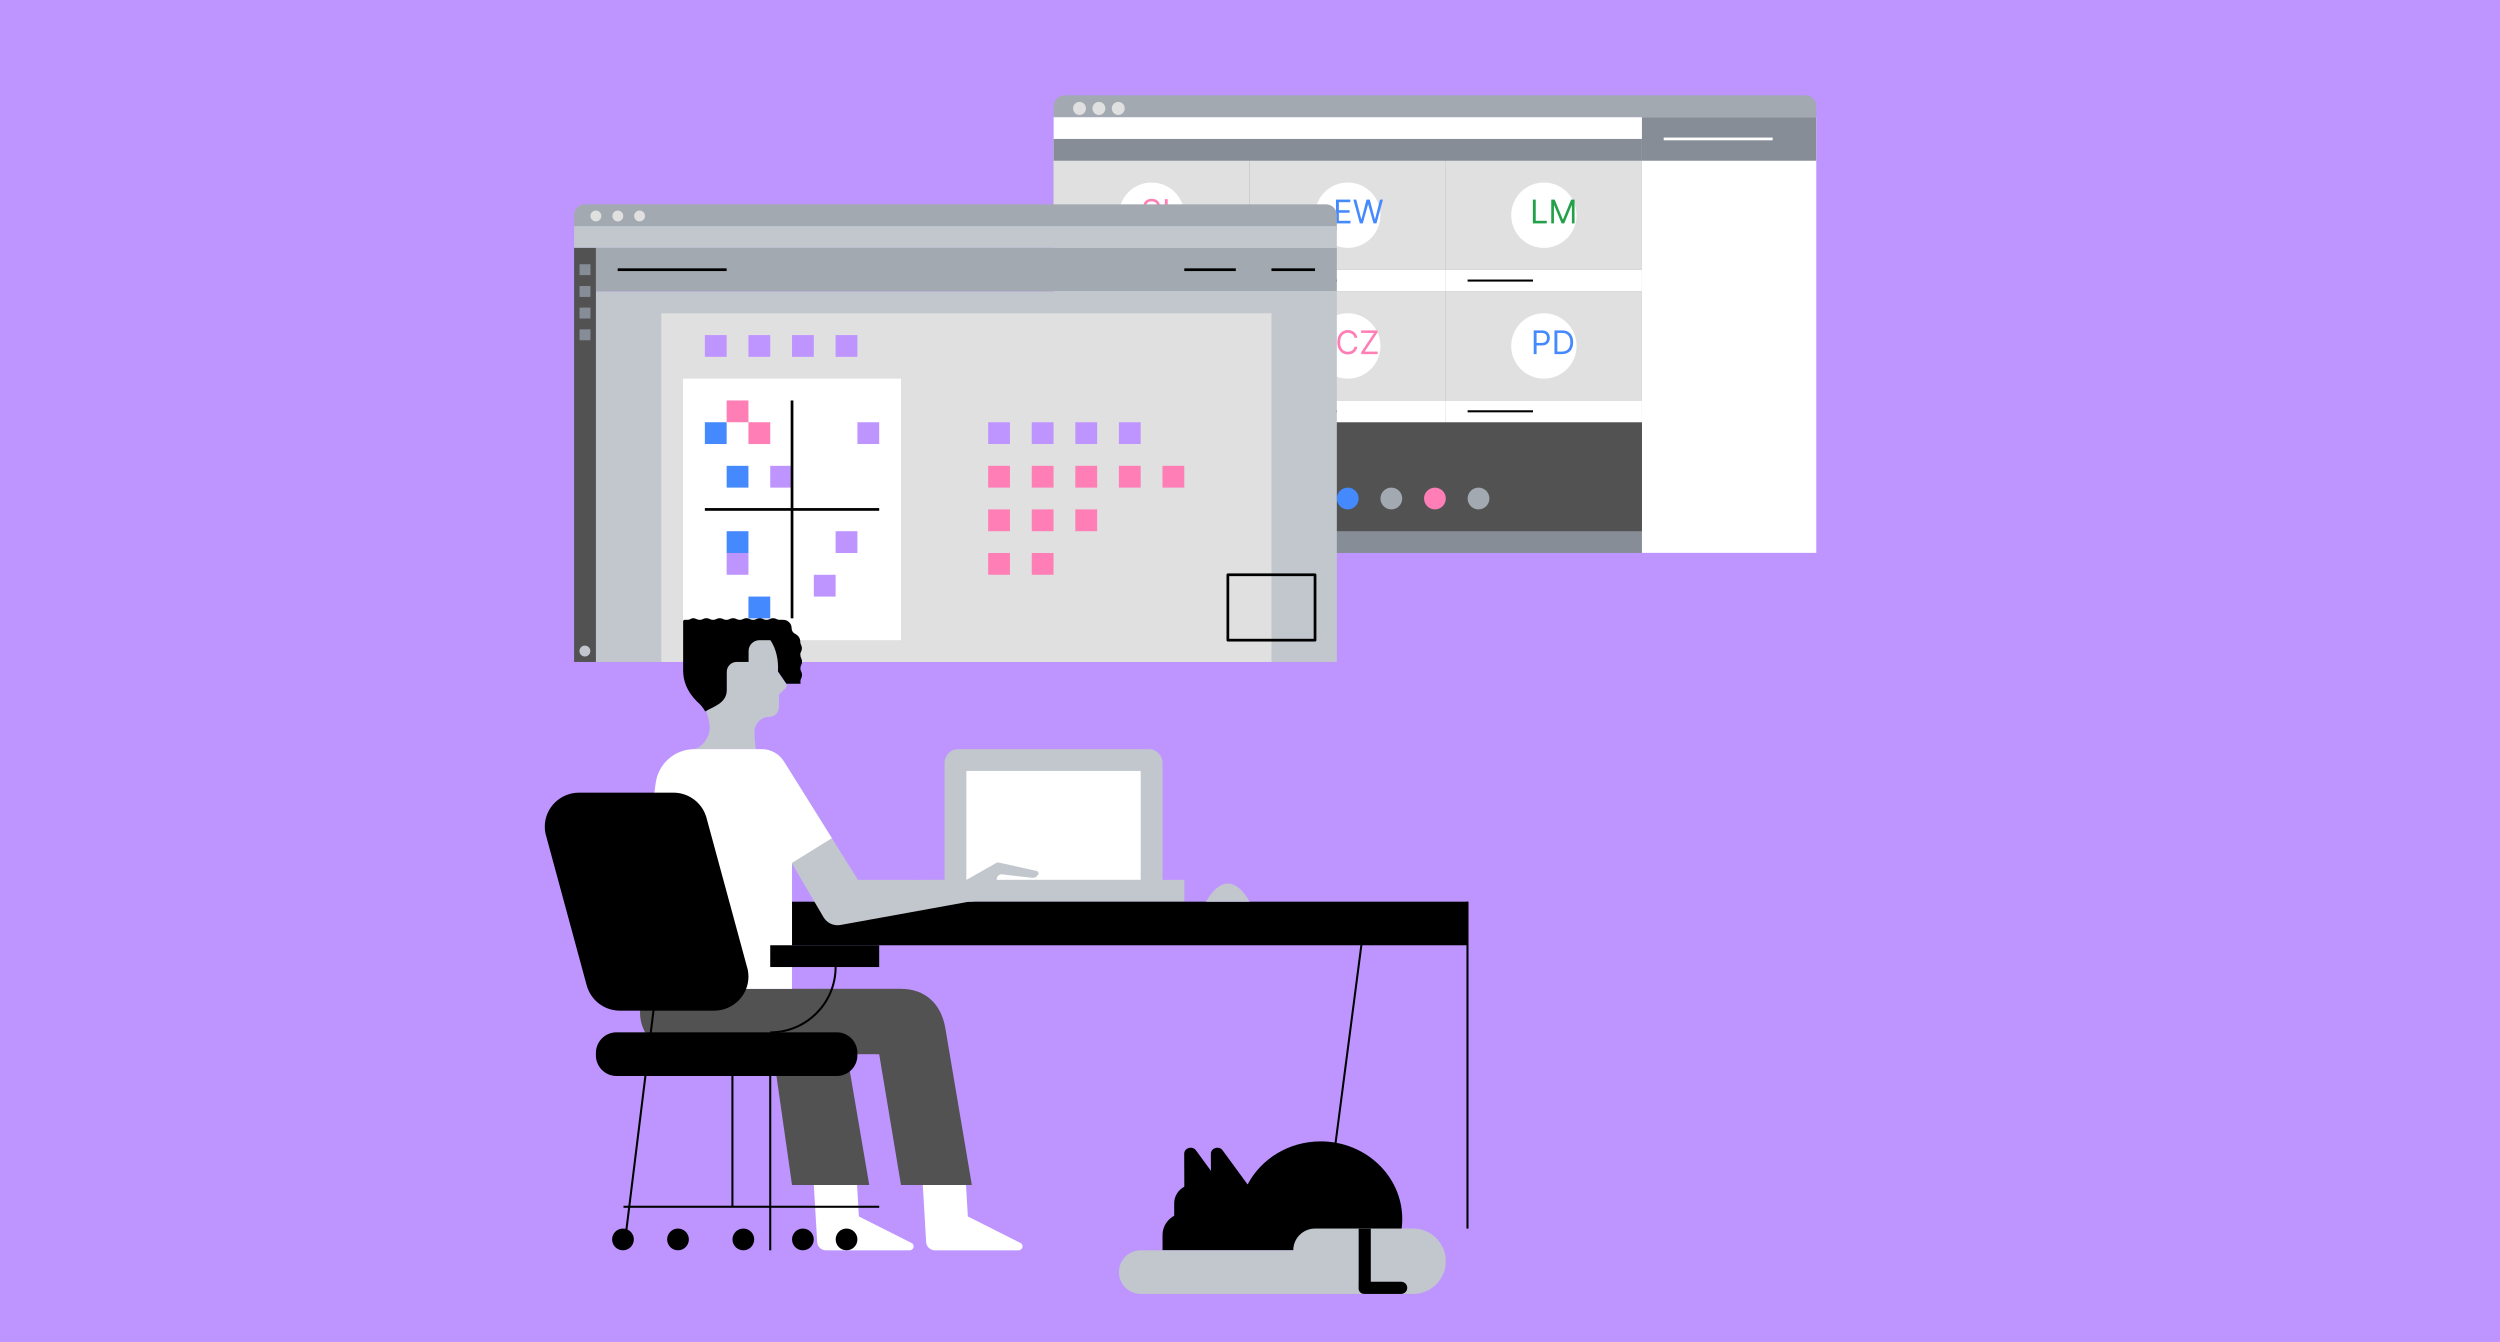 <svg width="367" height="197" viewBox="0 0 367 197" fill="none" xmlns="http://www.w3.org/2000/svg">
<rect x="0" y="0" width="367" height="197" fill="#333333" stroke="none"/>
<g clip-path="url(#clip0_764_9413)">
<rect width="367" height="197" fill="white"/>
<g clip-path="url(#clip1_764_9413)">
<path d="M-2 -2V202.741V202.745H369V-2H-2Z" fill="#BE95FF"/>
<path d="M266.63 17.195H154.676V81.158H266.63V17.195Z" fill="white"/>
<path d="M241.037 20.395H154.66V81.178H241.037V20.395Z" fill="#878D96"/>
<path d="M241.037 61.984H154.66V77.98H241.037V61.984Z" fill="#525252"/>
<path d="M178.654 74.781C179.538 74.781 180.254 74.065 180.254 73.182C180.254 72.298 179.538 71.582 178.654 71.582C177.771 71.582 177.055 72.298 177.055 73.182C177.055 74.065 177.771 74.781 178.654 74.781Z" fill="#A2A9B0"/>
<path d="M185.053 74.781C185.936 74.781 186.652 74.065 186.652 73.182C186.652 72.298 185.936 71.582 185.053 71.582C184.169 71.582 183.453 72.298 183.453 73.182C183.453 74.065 184.169 74.781 185.053 74.781Z" fill="#A2A9B0"/>
<path d="M191.451 74.781C192.335 74.781 193.051 74.065 193.051 73.182C193.051 72.298 192.335 71.582 191.451 71.582C190.568 71.582 189.852 72.298 189.852 73.182C189.852 74.065 190.568 74.781 191.451 74.781Z" fill="#A2A9B0"/>
<path d="M197.85 74.781C198.733 74.781 199.449 74.065 199.449 73.182C199.449 72.298 198.733 71.582 197.85 71.582C196.966 71.582 196.25 72.298 196.25 73.182C196.25 74.065 196.966 74.781 197.85 74.781Z" fill="#4589FF"/>
<path d="M210.646 74.781C211.53 74.781 212.246 74.065 212.246 73.182C212.246 72.298 211.53 71.582 210.646 71.582C209.763 71.582 209.047 72.298 209.047 73.182C209.047 74.065 209.763 74.781 210.646 74.781Z" fill="#FF7EB6"/>
<path d="M217.045 74.781C217.928 74.781 218.644 74.065 218.644 73.182C218.644 72.298 217.928 71.582 217.045 71.582C216.161 71.582 215.445 72.298 215.445 73.182C215.445 74.065 216.161 74.781 217.045 74.781Z" fill="#A2A9B0"/>
<path d="M204.248 74.781C205.131 74.781 205.848 74.065 205.848 73.182C205.848 72.298 205.131 71.582 204.248 71.582C203.365 71.582 202.648 72.298 202.648 73.182C202.648 74.065 203.365 74.781 204.248 74.781Z" fill="#A2A9B0"/>
<path d="M266.624 17.195H241.035V23.594H266.624V17.195Z" fill="#878D96"/>
<path d="M212.245 23.594H183.453V39.589H212.245V23.594Z" fill="#E0E0E0"/>
<path d="M197.849 36.39C200.5 36.39 202.648 34.242 202.648 31.592C202.648 28.941 200.5 26.793 197.849 26.793C195.199 26.793 193.051 28.941 193.051 31.592C193.051 34.242 195.199 36.39 197.849 36.39Z" fill="white"/>
<path d="M196.122 32.793V29.303H198.228V29.678H196.544V30.857H198.119V31.232H196.544V32.418H198.255V32.793H196.122ZM199.624 32.793L198.669 29.303H199.099L199.828 32.145H199.862L200.605 29.303H201.082L201.825 32.145H201.859L202.589 29.303H203.018L202.064 32.793H201.628L200.857 30.012H200.83L200.06 32.793H199.624Z" fill="#4589FF"/>
<path d="M183.452 23.594H154.66V39.589H183.452V23.594Z" fill="#E0E0E0"/>
<path d="M169.057 36.39C171.707 36.39 173.855 34.242 173.855 31.592C173.855 28.941 171.707 26.793 169.057 26.793C166.406 26.793 164.258 28.941 164.258 31.592C164.258 34.242 166.406 36.39 169.057 36.39Z" fill="white"/>
<path d="M169.843 30.101C169.822 29.929 169.74 29.794 169.594 29.699C169.449 29.604 169.27 29.556 169.059 29.556C168.905 29.556 168.769 29.581 168.653 29.631C168.539 29.681 168.449 29.75 168.384 29.837C168.321 29.925 168.289 30.024 168.289 30.135C168.289 30.229 168.311 30.309 168.355 30.376C168.401 30.442 168.459 30.497 168.529 30.541C168.599 30.584 168.673 30.62 168.751 30.648C168.828 30.676 168.899 30.698 168.964 30.715L169.318 30.81C169.409 30.834 169.51 30.867 169.621 30.909C169.734 30.951 169.841 31.008 169.943 31.081C170.047 31.153 170.132 31.245 170.199 31.357C170.266 31.47 170.3 31.608 170.3 31.771C170.3 31.96 170.25 32.13 170.151 32.282C170.054 32.435 169.911 32.556 169.722 32.645C169.534 32.735 169.307 32.78 169.039 32.78C168.789 32.78 168.572 32.74 168.389 32.659C168.208 32.578 168.064 32.466 167.96 32.322C167.857 32.177 167.798 32.01 167.784 31.819H168.221C168.232 31.951 168.276 32.06 168.354 32.146C168.432 32.231 168.531 32.295 168.65 32.337C168.77 32.378 168.9 32.398 169.039 32.398C169.2 32.398 169.345 32.372 169.473 32.32C169.601 32.267 169.703 32.193 169.778 32.099C169.853 32.003 169.891 31.892 169.891 31.765C169.891 31.649 169.858 31.554 169.793 31.482C169.729 31.409 169.644 31.35 169.538 31.304C169.432 31.259 169.318 31.219 169.195 31.185L168.766 31.062C168.493 30.984 168.277 30.872 168.118 30.727C167.959 30.581 167.88 30.391 167.88 30.156C167.88 29.96 167.933 29.79 168.038 29.645C168.145 29.498 168.288 29.384 168.468 29.304C168.648 29.222 168.85 29.181 169.073 29.181C169.298 29.181 169.498 29.221 169.672 29.302C169.847 29.382 169.986 29.491 170.088 29.629C170.192 29.768 170.246 29.925 170.252 30.101H169.843ZM170.994 32.719V29.229H171.417V32.344H173.039V32.719H170.994Z" fill="#FF7EB6"/>
<path d="M241.038 23.594H212.246V39.589H241.038V23.594Z" fill="#E0E0E0"/>
<path d="M226.642 36.39C229.293 36.39 231.441 34.242 231.441 31.592C231.441 28.941 229.293 26.793 226.642 26.793C223.992 26.793 221.844 28.941 221.844 31.592C221.844 34.242 223.992 36.39 226.642 36.39Z" fill="white"/>
<path d="M225.024 32.793V29.303H225.447V32.418H227.069V32.793H225.024ZM227.723 29.303H228.228L229.414 32.2H229.455L230.641 29.303H231.145V32.793H230.75V30.141H230.716L229.625 32.793H229.243L228.153 30.141H228.119V32.793H227.723V29.303Z" fill="#24A148"/>
<path d="M212.245 42.789H183.453V58.785H212.245V42.789Z" fill="#E0E0E0"/>
<path d="M197.849 55.586C200.5 55.586 202.648 53.437 202.648 50.787C202.648 48.137 200.5 45.988 197.849 45.988C195.199 45.988 193.051 48.137 193.051 50.787C193.051 53.437 195.199 55.586 197.849 55.586Z" fill="white"/>
<path d="M199.266 49.589H198.843C198.818 49.467 198.775 49.361 198.712 49.269C198.651 49.176 198.576 49.099 198.487 49.037C198.4 48.973 198.303 48.925 198.196 48.894C198.089 48.862 197.978 48.846 197.862 48.846C197.651 48.846 197.459 48.899 197.288 49.006C197.117 49.113 196.981 49.27 196.88 49.478C196.78 49.686 196.73 49.941 196.73 50.243C196.73 50.545 196.78 50.8 196.88 51.008C196.981 51.216 197.117 51.374 197.288 51.48C197.459 51.587 197.651 51.641 197.862 51.641C197.978 51.641 198.089 51.625 198.196 51.593C198.303 51.561 198.4 51.514 198.487 51.452C198.576 51.388 198.651 51.31 198.712 51.218C198.775 51.125 198.818 51.018 198.843 50.898H199.266C199.234 51.076 199.176 51.236 199.092 51.377C199.008 51.517 198.904 51.637 198.779 51.736C198.654 51.834 198.513 51.908 198.358 51.959C198.203 52.01 198.038 52.036 197.862 52.036C197.564 52.036 197.3 51.963 197.068 51.818C196.836 51.672 196.654 51.466 196.521 51.198C196.388 50.929 196.321 50.611 196.321 50.243C196.321 49.875 196.388 49.557 196.521 49.289C196.654 49.021 196.836 48.814 197.068 48.669C197.3 48.523 197.564 48.451 197.862 48.451C198.038 48.451 198.203 48.476 198.358 48.527C198.513 48.578 198.654 48.653 198.779 48.752C198.904 48.85 199.008 48.969 199.092 49.11C199.176 49.25 199.234 49.409 199.266 49.589ZM199.833 51.988V51.681L201.714 48.873H199.813V48.498H202.219V48.805L200.338 51.613H202.239V51.988H199.833Z" fill="#FF7EB6"/>
<path d="M183.452 42.789H154.66V61.98H183.452V42.789Z" fill="#E0E0E0"/>
<path d="M169.057 55.586C171.707 55.586 173.855 53.437 173.855 50.787C173.855 48.137 171.707 45.988 169.057 45.988C166.406 45.988 164.258 48.137 164.258 50.787C164.258 53.437 166.406 55.586 169.057 55.586Z" fill="white"/>
<path d="M167.903 51.988V48.498H170.009V48.873H168.326V50.052H169.9V50.427H168.326V51.613H170.037V51.988H167.903ZM172.68 49.371C172.659 49.198 172.576 49.064 172.431 48.969C172.285 48.873 172.107 48.825 171.896 48.825C171.741 48.825 171.606 48.85 171.49 48.901C171.375 48.95 171.286 49.019 171.221 49.107C171.157 49.194 171.126 49.294 171.126 49.405C171.126 49.498 171.148 49.578 171.192 49.645C171.237 49.711 171.295 49.766 171.366 49.81C171.436 49.854 171.51 49.889 171.587 49.918C171.665 49.945 171.736 49.967 171.8 49.984L172.155 50.08C172.246 50.104 172.347 50.136 172.458 50.178C172.571 50.221 172.678 50.278 172.78 50.351C172.884 50.422 172.969 50.514 173.036 50.627C173.103 50.739 173.136 50.877 173.136 51.041C173.136 51.229 173.087 51.4 172.988 51.552C172.89 51.704 172.747 51.825 172.559 51.915C172.371 52.005 172.143 52.05 171.875 52.05C171.625 52.05 171.409 52.009 171.226 51.929C171.044 51.848 170.901 51.736 170.797 51.591C170.693 51.447 170.635 51.279 170.621 51.089H171.057C171.069 51.22 171.113 51.329 171.19 51.416C171.269 51.501 171.367 51.565 171.487 51.607C171.607 51.648 171.737 51.668 171.875 51.668C172.037 51.668 172.181 51.642 172.31 51.59C172.438 51.536 172.54 51.462 172.615 51.368C172.69 51.273 172.727 51.161 172.727 51.034C172.727 50.918 172.695 50.824 172.63 50.751C172.565 50.678 172.48 50.619 172.375 50.574C172.269 50.528 172.155 50.489 172.032 50.455L171.603 50.332C171.33 50.254 171.114 50.142 170.955 49.996C170.796 49.851 170.717 49.66 170.717 49.425C170.717 49.23 170.769 49.059 170.875 48.914C170.982 48.768 171.125 48.654 171.304 48.573C171.485 48.492 171.687 48.451 171.909 48.451C172.134 48.451 172.334 48.491 172.509 48.572C172.684 48.651 172.823 48.76 172.925 48.899C173.028 49.037 173.083 49.195 173.089 49.371H172.68Z" fill="#4589FF"/>
<path d="M241.038 42.789H212.246V58.785H241.038V42.789Z" fill="#E0E0E0"/>
<path d="M226.642 55.586C229.293 55.586 231.441 53.437 231.441 50.787C231.441 48.137 229.293 45.988 226.642 45.988C223.992 45.988 221.844 48.137 221.844 50.787C221.844 53.437 223.992 55.586 226.642 55.586Z" fill="white"/>
<path d="M225.149 51.988V48.498H226.328C226.602 48.498 226.826 48.548 227 48.647C227.175 48.744 227.304 48.877 227.388 49.044C227.472 49.211 227.514 49.397 227.514 49.603C227.514 49.808 227.472 49.995 227.388 50.163C227.305 50.331 227.177 50.465 227.003 50.565C226.829 50.664 226.607 50.714 226.335 50.714H225.49V50.339H226.322C226.509 50.339 226.66 50.306 226.773 50.242C226.887 50.177 226.969 50.089 227.02 49.979C227.073 49.868 227.099 49.742 227.099 49.603C227.099 49.463 227.073 49.338 227.02 49.228C226.969 49.117 226.886 49.031 226.771 48.969C226.657 48.905 226.504 48.873 226.315 48.873H225.572V51.988H225.149ZM229.272 51.988H228.195V48.498H229.32C229.658 48.498 229.948 48.568 230.189 48.708C230.43 48.846 230.614 49.046 230.743 49.306C230.871 49.565 230.935 49.875 230.935 50.236C230.935 50.6 230.871 50.913 230.741 51.175C230.612 51.437 230.423 51.638 230.175 51.779C229.928 51.918 229.627 51.988 229.272 51.988ZM228.618 51.613H229.245C229.534 51.613 229.773 51.558 229.962 51.446C230.152 51.335 230.294 51.177 230.387 50.971C230.48 50.765 230.526 50.52 230.526 50.236C230.526 49.955 230.48 49.712 230.388 49.509C230.296 49.304 230.159 49.148 229.976 49.038C229.793 48.928 229.565 48.873 229.293 48.873H228.618V51.613Z" fill="#4589FF"/>
<path d="M156.279 13.996H265.03C265.914 13.996 266.63 14.712 266.63 15.596V17.195H154.68V15.596C154.68 14.712 155.395 13.996 156.279 13.996Z" fill="#A2A9B0"/>
<path d="M158.471 16.877C158.995 16.877 159.419 16.447 159.419 15.917C159.419 15.387 158.995 14.957 158.471 14.957C157.948 14.957 157.523 15.387 157.523 15.917C157.523 16.447 157.948 16.877 158.471 16.877Z" fill="#E0E0E0"/>
<path d="M161.319 16.877C161.842 16.877 162.267 16.447 162.267 15.917C162.267 15.387 161.842 14.957 161.319 14.957C160.795 14.957 160.371 15.387 160.371 15.917C160.371 16.447 160.795 16.877 161.319 16.877Z" fill="#E0E0E0"/>
<path d="M164.163 16.877C164.686 16.877 165.11 16.447 165.11 15.917C165.11 15.387 164.686 14.957 164.163 14.957C163.639 14.957 163.215 15.387 163.215 15.917C163.215 16.447 163.639 16.877 164.163 16.877Z" fill="#E0E0E0"/>
<path d="M244.234 20.395H260.23" stroke="white" stroke-width="0.4" stroke-miterlimit="10"/>
<path d="M183.452 39.59H154.66V42.789H183.452V39.59Z" fill="white"/>
<path d="M157.859 41.188H167.457" stroke="black" stroke-width="0.3" stroke-linejoin="round"/>
<path d="M183.452 58.781H154.66V61.98H183.452V58.781Z" fill="white"/>
<path d="M157.859 60.379H167.457" stroke="black" stroke-width="0.3" stroke-linejoin="round"/>
<path d="M212.245 58.781H183.453V61.98H212.245V58.781Z" fill="white"/>
<path d="M186.652 60.379H196.25" stroke="black" stroke-width="0.3" stroke-linejoin="round"/>
<path d="M241.038 58.781H212.246V61.98H241.038V58.781Z" fill="white"/>
<path d="M215.445 60.379H225.043" stroke="black" stroke-width="0.3" stroke-linejoin="round"/>
<path d="M212.245 39.59H183.453V42.789H212.245V39.59Z" fill="white"/>
<path d="M186.652 41.188H196.25" stroke="black" stroke-width="0.3" stroke-linejoin="round"/>
<path d="M241.038 39.59H212.246V42.789H241.038V39.59Z" fill="white"/>
<path d="M215.445 41.188H225.043" stroke="black" stroke-width="0.3" stroke-linejoin="round"/>
<path d="M85.877 29.992H194.648C195.531 29.992 196.247 30.708 196.247 31.592V33.831H84.277V31.592C84.277 30.708 84.993 29.992 85.877 29.992Z" fill="#A2A9B0"/>
<path d="M93.89 32.506C94.331 32.506 94.689 32.148 94.689 31.706C94.689 31.264 94.331 30.906 93.89 30.906C93.448 30.906 93.09 31.264 93.09 31.706C93.09 32.148 93.448 32.506 93.89 32.506Z" fill="#E0E0E0"/>
<path d="M90.698 32.506C91.14 32.506 91.498 32.148 91.498 31.706C91.498 31.264 91.14 30.906 90.698 30.906C90.257 30.906 89.898 31.264 89.898 31.706C89.898 32.148 90.257 32.506 90.698 32.506Z" fill="#E0E0E0"/>
<path d="M87.476 32.506C87.917 32.506 88.275 32.148 88.275 31.706C88.275 31.264 87.917 30.906 87.476 30.906C87.034 30.906 86.676 31.264 86.676 31.706C86.676 32.148 87.034 32.506 87.476 32.506Z" fill="#E0E0E0"/>
<path d="M196.247 33.191H84.277V36.391H196.247V33.191Z" fill="#C1C7CD"/>
<path d="M196.247 36.391H87.477V42.789H196.247V36.391Z" fill="#A2A9B0"/>
<path d="M196.247 42.789H87.477V97.174H196.247V42.789Z" fill="#C1C7CD"/>
<path d="M87.477 36.391H84.277V97.174H87.477V36.391Z" fill="#525252"/>
<path d="M186.65 45.988H97.074V97.174H186.65V45.988Z" fill="#E0E0E0"/>
<path d="M85.862 96.373C86.304 96.373 86.662 96.015 86.662 95.573C86.662 95.132 86.304 94.773 85.862 94.773C85.421 94.773 85.062 95.132 85.062 95.573C85.062 96.015 85.421 96.373 85.862 96.373Z" fill="#C1C7CD"/>
<path d="M86.678 38.789H85.078V40.389H86.678V38.789Z" fill="#878D96"/>
<path d="M86.678 41.988H85.078V43.588H86.678V41.988Z" fill="#878D96"/>
<path d="M86.678 45.156H85.078V46.756H86.678V45.156Z" fill="#878D96"/>
<path d="M86.678 48.352H85.078V49.951H86.678V48.352Z" fill="#878D96"/>
<path d="M106.672 49.188H103.473V52.387H106.672V49.188Z" fill="#BE95FF"/>
<path d="M113.07 49.188H109.871V52.387H113.07V49.188Z" fill="#BE95FF"/>
<path d="M119.469 49.188H116.27V52.387H119.469V49.188Z" fill="#BE95FF"/>
<path d="M125.867 49.188H122.668V52.387H125.867V49.188Z" fill="#BE95FF"/>
<path d="M148.262 61.984H145.062V65.183H148.262V61.984Z" fill="#BE95FF"/>
<path d="M154.66 61.984H151.461V65.183H154.66V61.984Z" fill="#BE95FF"/>
<path d="M161.059 61.984H157.859V65.183H161.059V61.984Z" fill="#BE95FF"/>
<path d="M167.453 61.984H164.254V65.183H167.453V61.984Z" fill="#BE95FF"/>
<path d="M148.262 68.383H145.062V71.582H148.262V68.383Z" fill="#FF7EB6"/>
<path d="M154.66 68.383H151.461V71.582H154.66V68.383Z" fill="#FF7EB6"/>
<path d="M161.059 68.383H157.859V71.582H161.059V68.383Z" fill="#FF7EB6"/>
<path d="M148.262 74.781H145.062V77.98H148.262V74.781Z" fill="#FF7EB6"/>
<path d="M154.66 74.781H151.461V77.98H154.66V74.781Z" fill="#FF7EB6"/>
<path d="M148.262 81.18H145.062V84.379H148.262V81.18Z" fill="#FF7EB6"/>
<path d="M154.66 81.18H151.461V84.379H154.66V81.18Z" fill="#FF7EB6"/>
<path d="M161.059 74.781H157.859V77.98H161.059V74.781Z" fill="#FF7EB6"/>
<path d="M167.453 68.383H164.254V71.582H167.453V68.383Z" fill="#FF7EB6"/>
<path d="M173.851 68.383H170.652V71.582H173.851V68.383Z" fill="#FF7EB6"/>
<path d="M193.047 84.379H180.25V93.976H193.047V84.379Z" stroke="black" stroke-width="0.4" stroke-linejoin="round"/>
<path d="M132.265 55.586H100.273V93.976H132.265V55.586Z" fill="white"/>
<path d="M129.066 74.781H103.473" stroke="black" stroke-width="0.4" stroke-linejoin="round"/>
<path d="M106.672 61.984H103.473V65.183H106.672V61.984Z" fill="#4589FF"/>
<path d="M109.871 77.981H106.672V81.18H109.871V77.981Z" fill="#4589FF"/>
<path d="M113.07 87.578H109.871V90.777H113.07V87.578Z" fill="#4589FF"/>
<path d="M109.871 68.383H106.672V71.582H109.871V68.383Z" fill="#4589FF"/>
<path d="M116.269 68.383H113.07V71.582H116.269V68.383Z" fill="#BE95FF"/>
<path d="M129.066 61.984H125.867V65.183H129.066V61.984Z" fill="#BE95FF"/>
<path d="M122.668 84.379H119.469V87.578H122.668V84.379Z" fill="#BE95FF"/>
<path d="M125.867 77.981H122.668V81.18H125.867V77.981Z" fill="#BE95FF"/>
<path d="M109.871 81.18H106.672V84.379H109.871V81.18Z" fill="#BE95FF"/>
<path d="M109.871 58.785H106.672V61.984H109.871V58.785Z" fill="#FF7EB6"/>
<path d="M113.07 61.984H109.871V65.183H113.07V61.984Z" fill="#FF7EB6"/>
<path d="M90.676 39.59H106.671" stroke="black" stroke-width="0.4" stroke-linejoin="round"/>
<path d="M193.047 39.59H186.648" stroke="black" stroke-width="0.4" stroke-linejoin="round"/>
<path d="M181.418 39.59H173.852" stroke="black" stroke-width="0.4" stroke-linejoin="round"/>
<path d="M116.27 58.785V90.776" stroke="black" stroke-width="0.4" stroke-linejoin="round"/>
<path d="M194.383 180.648L200.121 136.652" stroke="black" stroke-width="0.3" stroke-linejoin="round"/>
<path d="M140.664 109.973H168.656C169.76 109.973 170.655 110.868 170.655 111.972V130.919H138.664V111.972C138.664 110.868 139.56 109.973 140.664 109.973Z" fill="#C1C7CD"/>
<path d="M167.456 113.172H141.863V129.168H167.456V113.172Z" fill="white"/>
<path d="M173.857 129.168H135.34V132.367H173.857V129.168Z" fill="#C1C7CD"/>
<path d="M215.421 132.367H94.922V138.765H215.421V132.367Z" fill="black"/>
<path d="M215.426 132.367V180.354" stroke="black" stroke-width="0.3" stroke-linejoin="round"/>
<path d="M183.449 132.366C182.485 130.675 181.402 129.703 180.25 129.703C179.098 129.703 178.015 130.675 177.051 132.366H183.449Z" fill="#C1C7CD"/>
<path d="M133.905 182.519L126.083 178.576L125.811 173.953H119.469L119.965 182.359C120.005 183.027 120.584 183.551 121.284 183.551H133.509C134.077 183.551 134.337 182.871 133.901 182.519H133.905Z" fill="white"/>
<path d="M127.606 173.957H116.269L113.07 151.563L123.783 151.547L127.606 173.957Z" fill="#525252"/>
<path d="M149.901 182.519L142.079 178.576L141.807 173.953H135.465L135.961 182.359C136.001 183.027 136.581 183.551 137.28 183.551H149.505C150.073 183.551 150.333 182.871 149.897 182.519H149.901Z" fill="white"/>
<path d="M142.668 173.956L138.769 150.903C138.157 147.344 135.802 145.16 132.243 145.16H105.11C103.994 143.633 102.171 142.633 100.107 142.633C96.708 142.633 93.953 145.328 93.953 148.655C93.953 151.982 96.708 154.714 100.107 154.714C100.239 154.714 129.064 154.762 129.064 154.762L132.263 173.956H142.668Z" fill="#525252"/>
<path d="M152.19 127.857L146.675 126.633C146.495 126.593 146.303 126.629 146.151 126.733L141.864 129.173L125.945 129.165L115.491 112.457L109.285 114.84L120.89 134.643C121.398 135.511 122.394 135.967 123.381 135.787L142.264 132.36H142.312C144.348 132.36 146.039 130.868 146.347 128.921C146.403 128.565 146.735 128.317 147.095 128.357L151.59 128.873C151.958 128.873 152.278 128.661 152.43 128.353C152.526 128.153 152.414 127.917 152.198 127.869L152.19 127.857Z" fill="#C1C7CD"/>
<path d="M115.319 100.233L114.18 98.594C114.299 96.662 114.12 94.839 112.652 93.367C109.941 90.64 105.054 90.492 102.339 93.219C99.627 95.946 99.835 100.077 102.547 102.8C103.63 103.744 104.13 105.392 104.202 106.923C104.126 108.267 103.111 109.763 101.811 109.967H110.936C110.936 109.967 110.748 108.279 110.748 107.439C110.748 106.22 111.732 105.228 112.948 105.228C113.72 105.228 114.343 104.6 114.343 103.824V101.957L115.315 101.041C115.539 100.817 115.539 100.453 115.315 100.229L115.319 100.233Z" fill="#C1C7CD"/>
<path d="M117.481 96.144C117.481 95.653 117.716 95.653 117.716 95.165C117.716 94.677 117.485 94.673 117.481 94.193C117.481 93.705 117.197 93.289 116.789 93.085V93.073C116.481 92.957 116.253 92.673 116.217 92.326C116.217 92.302 116.217 92.273 116.213 92.249C116.213 92.242 116.213 92.234 116.213 92.225C116.213 91.542 115.661 90.99 114.985 90.99H114.473C113.981 90.99 113.981 90.754 113.494 90.754C113.006 90.754 113.002 90.99 112.514 90.99C112.026 90.99 112.026 90.754 111.534 90.754C111.042 90.754 111.042 90.99 110.554 90.99C110.067 90.99 110.067 90.754 109.575 90.754C109.083 90.754 109.083 90.99 108.595 90.99C108.107 90.99 108.103 90.754 107.615 90.754C107.127 90.754 107.123 90.99 106.635 90.99C106.148 90.99 106.144 90.754 105.656 90.754C105.168 90.754 105.164 90.99 104.676 90.99C104.188 90.99 104.184 90.754 103.696 90.754C103.208 90.754 103.204 90.99 102.716 90.99C102.229 90.99 102.225 90.754 101.733 90.754C101.405 90.754 101.321 90.99 100.989 90.99H100.525C100.393 90.99 100.285 91.098 100.285 91.23V98.408C100.285 99.132 100.401 99.883 100.717 100.659C101.033 101.431 101.553 102.227 102.357 103.031L102.365 103.023C102.365 103.023 102.381 103.039 102.385 103.043C102.381 103.039 102.377 103.035 102.373 103.031C102.832 103.43 103.228 103.91 103.532 104.446C104.556 103.778 106.691 103.287 106.691 101.311V98.616C106.691 97.82 107.339 97.176 108.135 97.176C108.927 97.176 109.891 97.176 109.891 97.176V95.577C109.891 94.693 110.602 93.977 111.49 93.977H113.09C113.993 95.285 114.301 97.036 114.205 98.56L115.445 100.375H117.525L117.501 100.067C117.501 99.579 117.736 99.579 117.736 99.088C117.736 98.596 117.501 98.596 117.501 98.108C117.501 97.62 117.736 97.62 117.736 97.128C117.736 96.636 117.501 96.636 117.501 96.148L117.481 96.144Z" fill="black"/>
<path d="M193.874 167.555C189.195 167.555 185.144 170.114 183.173 173.837C183.157 173.837 183.137 173.837 183.121 173.837H183.117L179.482 168.87C178.95 168.143 177.75 168.502 177.754 169.39L177.766 171.878L175.567 168.87C175.035 168.143 173.835 168.502 173.839 169.39L173.859 174.201C172.972 174.681 172.372 175.589 172.372 176.628V178.464C171.352 179.028 170.66 180.075 170.66 181.283V183.55H189.855L204.203 183.542L205.547 181.515C205.747 180.691 205.851 179.835 205.851 178.956C205.851 172.661 200.488 167.555 193.878 167.555H193.874Z" fill="black"/>
<path d="M122.119 123.045L115.117 111.836C114.425 110.68 113.178 109.973 111.83 109.973H101.945C99.03 109.973 96.582 112.152 96.246 115.039L93.875 132.367V145.163H116.269V126.668L122.115 123.045H122.119Z" fill="white"/>
<path d="M164.258 186.75C164.258 188.517 165.689 189.949 167.457 189.949H207.446C210.097 189.949 212.245 187.802 212.245 185.15C212.245 182.499 210.097 180.352 207.446 180.352H193.05C191.283 180.352 189.851 181.783 189.851 183.551H167.457C165.689 183.551 164.258 184.982 164.258 186.75Z" fill="#C1C7CD"/>
<path d="M199.453 180.352V188.161H199.445V189.153C199.445 189.593 199.801 189.945 200.237 189.945H205.692C206.183 189.945 206.583 189.545 206.583 189.053C206.583 188.561 206.183 188.161 205.692 188.161H201.233V180.352" fill="black"/>
<path d="M91.828 181.563L97.395 136.516" stroke="black" stroke-width="0.3" stroke-linejoin="round"/>
<path d="M113.07 154.758V183.55" stroke="black" stroke-width="0.3" stroke-linejoin="round"/>
<path d="M107.52 157.395V177.153" stroke="black" stroke-width="0.3" stroke-linejoin="round"/>
<path d="M122.668 141.961C122.668 147.26 118.369 151.558 113.07 151.558" stroke="black" stroke-width="0.3" stroke-linejoin="round"/>
<path d="M122.835 151.543H90.508C88.834 151.543 87.477 152.9 87.477 154.574V154.926C87.477 156.6 88.834 157.957 90.508 157.957H122.835C124.509 157.957 125.866 156.6 125.866 154.926V154.574C125.866 152.9 124.509 151.543 122.835 151.543Z" fill="black"/>
<path d="M129.069 177.152H91.527" stroke="black" stroke-width="0.3" stroke-linejoin="round"/>
<path d="M91.451 183.543C92.332 183.543 93.047 182.828 93.047 181.947C93.047 181.066 92.332 180.352 91.451 180.352C90.57 180.352 89.856 181.066 89.856 181.947C89.856 182.828 90.57 183.543 91.451 183.543Z" fill="black"/>
<path d="M99.529 183.543C100.41 183.543 101.125 182.828 101.125 181.947C101.125 181.066 100.41 180.352 99.529 180.352C98.648 180.352 97.934 181.066 97.934 181.947C97.934 182.828 98.648 183.543 99.529 183.543Z" fill="black"/>
<path d="M109.123 183.543C110.004 183.543 110.718 182.828 110.718 181.947C110.718 181.066 110.004 180.352 109.123 180.352C108.242 180.352 107.527 181.066 107.527 181.947C107.527 182.828 108.242 183.543 109.123 183.543Z" fill="black"/>
<path d="M117.865 183.543C118.746 183.543 119.461 182.828 119.461 181.947C119.461 181.066 118.746 180.352 117.865 180.352C116.984 180.352 116.27 181.066 116.27 181.947C116.27 182.828 116.984 183.543 117.865 183.543Z" fill="black"/>
<path d="M124.271 183.543C125.153 183.543 125.867 182.828 125.867 181.947C125.867 181.066 125.153 180.352 124.271 180.352C123.39 180.352 122.676 181.066 122.676 181.947C122.676 182.828 123.39 183.543 124.271 183.543Z" fill="black"/>
<path d="M109.773 142.36C109.733 142.168 109.681 141.984 109.621 141.804L103.73 120.118C103.706 120.026 103.682 119.93 103.654 119.842V119.826H103.646C102.994 117.819 101.095 116.363 98.856 116.363H85.007C82.228 116.363 79.973 118.603 79.973 121.362C79.973 121.698 80.009 122.026 80.073 122.342V122.35C80.117 122.55 80.169 122.746 80.233 122.934L86.119 144.624H86.123C86.687 146.771 88.65 148.363 90.99 148.363H104.838C107.617 148.363 109.873 146.123 109.873 143.364C109.873 143.02 109.837 142.688 109.773 142.364V142.36Z" fill="black"/>
<path d="M129.066 138.762H113.07V141.961H129.066V138.762Z" fill="black"/>
</g>
</g>
<defs>
<clipPath id="clip0_764_9413">
<rect width="367" height="197" fill="white"/>
</clipPath>
<clipPath id="clip1_764_9413">
<rect width="371" height="204.745" fill="white" transform="translate(-2 -2)"/>
</clipPath>
</defs>
</svg>
